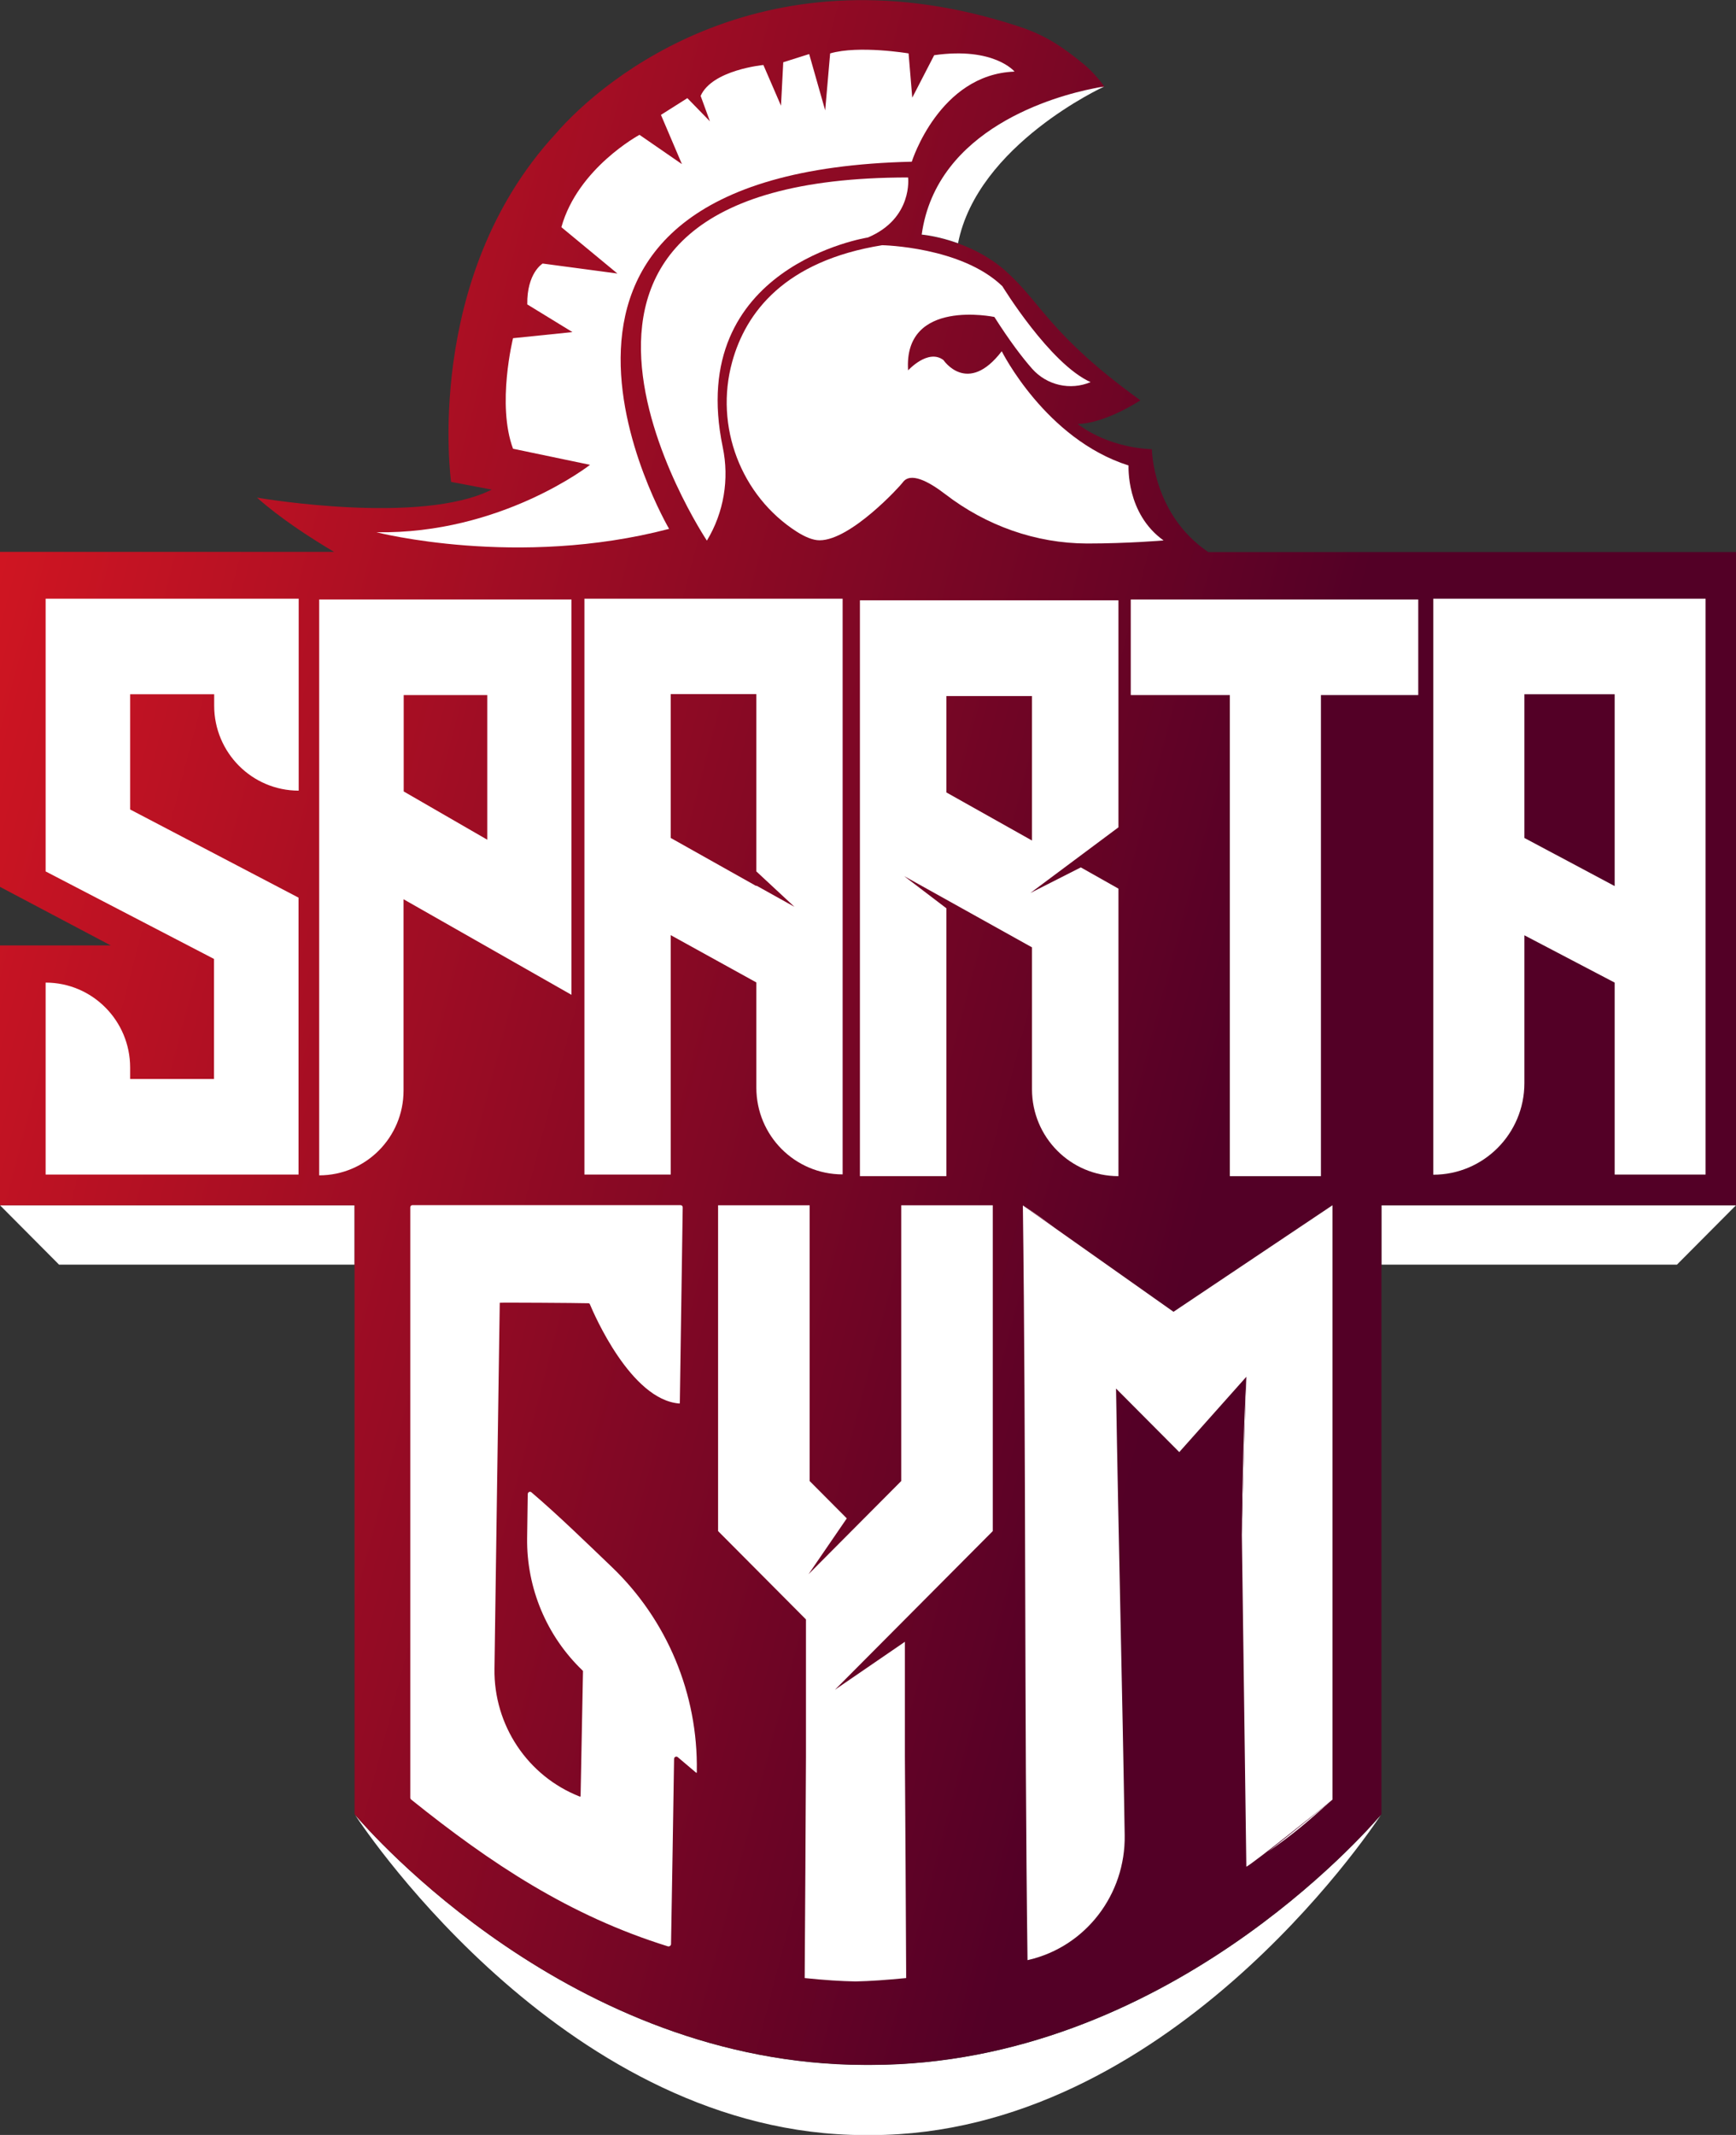<svg width="336" height="413" viewBox="0 0 336 413" fill="none" xmlns="http://www.w3.org/2000/svg">
<rect x="0" y="0" width="336" height="413" fill="#333333" stroke="none"/>
<path d="M68.625 233.159V244.644H11.432L0 233.159H68.625Z" fill="white"/>
<path d="M336 233.159L324.568 244.644H267.375V233.159H336Z" fill="white"/>
<path d="M267.251 351.123C264.865 354.734 225.642 412.907 168.697 413.031H167.303C110.327 412.907 71.135 354.765 68.749 351.123C71.475 354.267 110.606 399.336 167.303 399.461H168.666C225.394 399.336 264.525 354.267 267.251 351.123Z" fill="white"/>
<path d="M168.728 350.937V375.183L168.697 350.937H168.728Z" fill="black"/>
<path d="M168.728 350.937V375.183L168.697 350.937H168.728Z" fill="black"/>
<path d="M336 106.761V233.16H267.375V350.938C267.375 350.938 267.375 350.938 267.344 350.969C267.344 351 267.313 351.031 267.251 351.093C264.524 354.237 225.394 399.306 168.697 399.431H167.303C110.575 399.306 71.445 354.237 68.749 351.093C68.718 351.031 68.687 351 68.656 350.969C68.656 350.938 68.625 350.938 68.625 350.938V233.16H0V182.893H21.44L0 171.563V106.761H64.659C59.826 103.897 54.157 100.193 49.757 96.272C50.904 96.458 81.483 101.594 95.177 94.715L87.307 93.221C87.307 93.221 81.793 53.91 107.415 26.022C117.112 14.724 148.59 -10.768 197.046 5.075C202.313 6.787 205.535 8.965 209.841 12.483C211.266 13.634 213.28 15.969 213.745 16.778L213.373 16.84L212.939 16.902L212.692 16.933L211.762 17.12L211.607 17.151C204.45 18.583 181.245 24.808 178.394 45.413C178.394 45.413 181.462 45.693 185.427 47.094C188.309 48.121 191.655 49.771 194.629 52.416C201.631 58.641 203.211 64.804 220.716 77.441C220.716 77.441 214.024 81.892 208.602 82.016C208.602 82.016 213.869 86.498 222.947 86.903C222.947 86.903 223.04 99.478 233.852 106.792H336V106.761Z" fill="url(#paint0_linear)"/>
<path d="M167.985 45.941C167.985 45.941 132.603 51.419 139.884 86.497C141.185 92.691 140.101 99.165 136.817 104.581C136.817 104.581 89.972 34.331 175.761 34.331C175.761 34.3 176.753 42.237 167.985 45.941Z" fill="white"/>
<path d="M225.208 104.55C225.208 104.55 218.299 105.141 210.399 105.141C200.454 105.11 190.88 101.686 182.98 95.617C179.665 93.064 176.164 91.259 174.708 93.344C174.305 93.936 164.7 104.518 158.628 104.518C157.327 104.518 155.809 103.865 154.229 102.869C143.385 95.928 138.273 82.451 141.712 70.001C144.345 60.445 151.843 50.485 170.742 47.435C170.742 47.435 186.109 47.715 194.009 55.372C194.009 55.372 203.18 70.374 211.081 73.922C207.146 75.572 202.622 74.545 199.772 71.339C197.851 69.16 195.435 65.985 192.46 61.317C192.46 61.317 174.832 57.613 175.761 71.65C175.761 71.65 179.634 67.386 182.608 69.658C182.608 69.658 187.255 76.599 193.886 67.946C193.886 67.946 202.344 84.941 218.423 90.045C218.454 90.139 217.897 99.32 225.208 104.55Z" fill="white"/>
<path d="M57.781 173.648V227.214H41.423H25.188H8.83V190.082C17.877 190.082 25.188 197.458 25.188 206.516V208.726H41.423V185.506L8.83 168.574V115.817H57.812V152.949C48.766 152.949 41.454 145.573 41.454 136.515V134.305H25.188V156.591L57.781 173.648Z" fill="white"/>
<path d="M110.606 192.447L78.106 173.959V210.967C78.106 220.024 70.794 227.369 61.778 227.369V115.972H78.106H110.606V192.447ZM94.309 134.461H78.136V143.954V153.105L94.309 162.442V134.461Z" fill="white"/>
<path d="M113.115 115.817V227.214H129.815V180.9L146.39 190.051V210.406C146.39 219.682 153.857 227.183 163.089 227.183V115.817H113.115ZM146.39 171.313V171.407L129.815 162.1V134.274H146.39V168.574L153.764 175.422L146.39 171.313Z" fill="white"/>
<path d="M216.471 116.128H166.435V227.525H183.166V175.702L174.986 169.477L199.741 183.265V210.718C199.741 220.024 207.239 227.525 216.471 227.525V171.905L209.191 167.796L199.431 172.745L216.471 160.046V116.128ZM199.741 162.598L183.166 153.292V134.648H199.741V162.598Z" fill="white"/>
<path d="M274.5 134.461H255.663V227.525H238.035V134.461H218.857V115.972H274.5V134.461Z" fill="white"/>
<path d="M330.144 227.214H312.516V190.082L295.042 180.931V209.535C295.042 219.308 287.141 227.245 277.413 227.245V115.817H330.113V227.214H330.144ZM312.516 134.305H295.042V162.1L312.516 171.407V134.305Z" fill="white"/>
<path d="M196.364 13.851C181.772 14.38 176.474 31.281 176.474 31.281C88.95 33.304 129.505 102.308 129.505 102.308C100.134 109.996 72.87 102.962 72.87 102.962C97.036 103.367 114.2 89.921 114.2 89.921L99.298 86.808C96.106 78.249 99.298 65.425 99.298 65.425L110.792 64.242L102.055 58.889C101.962 52.788 105.029 50.983 105.029 50.983L119.498 52.913L108.654 43.949C111.845 32.495 123.773 26.083 123.773 26.083L131.984 31.747L127.925 22.223L133.037 18.986L137.405 23.468L135.608 18.55C137.839 13.508 147.753 12.574 147.753 12.574L151.161 20.449L151.595 12.045L156.614 10.458L159.713 21.352L160.673 10.333C166.219 8.715 175.854 10.333 175.854 10.333L176.567 18.893L180.811 10.676C192.43 9.026 196.364 13.851 196.364 13.851Z" fill="white"/>
<path d="M134.71 342.906C133.316 341.723 132.448 341.007 131.178 339.918C130.899 339.669 130.465 339.887 130.465 340.26C130.248 354.391 130.125 361.83 129.877 376.085C129.877 376.366 129.567 376.583 129.288 376.521C110.234 370.607 94.991 360.492 79.562 348.104C79.469 348.011 79.407 347.886 79.407 347.762C79.407 310.816 79.407 270.54 79.407 233.563C79.407 233.314 79.593 233.128 79.841 233.128H131.705C131.952 233.128 132.138 233.314 132.138 233.563C131.922 247.29 131.798 257.623 131.581 271.412C131.581 271.474 131.519 271.536 131.457 271.505C122.1 270.758 114.974 254.23 114.169 252.301C114.107 252.176 114.014 252.114 113.89 252.114C111.938 252.052 96.726 251.958 96.726 252.021C96.385 274.088 96.044 299.455 95.704 322.83C95.549 333.724 102.117 343.591 112.217 347.544C112.279 347.575 112.372 347.513 112.372 347.45C112.558 337.833 112.651 332.946 112.837 323.297C112.837 323.266 112.837 323.235 112.806 323.204L112.775 323.173C105.804 316.512 101.9 307.205 102.024 297.526C102.055 294.755 102.117 291.985 102.148 289.028C102.148 288.655 102.582 288.437 102.86 288.686C108.003 293.075 113.177 298.117 118.382 303.097C129.133 313.368 135.113 327.717 134.865 342.626V342.782C134.927 342.937 134.803 342.968 134.71 342.906Z" fill="white"/>
<path d="M198.006 233.159L204.11 237.454C202.251 236.084 200.237 234.653 198.006 233.159Z" fill="white"/>
<path d="M240.359 296.872C240.451 286.383 240.73 275.987 241.226 266.307L240.359 296.872Z" fill="white"/>
<path d="M257.708 348.259C252.875 352.679 249.87 355.138 245.316 358.282C250.521 354.266 256.624 349.193 257.708 348.259Z" fill="white"/>
<path d="M213.714 16.745C213.714 16.745 189.176 27.95 185.427 47.061C181.493 45.63 178.395 45.38 178.395 45.38C181.245 24.776 204.419 18.551 211.607 17.119L211.762 17.088L212.692 16.901L212.94 16.87L213.373 16.808L213.714 16.745Z" fill="white"/>
<path d="M257.894 233.159V348.135C257.894 348.135 257.832 348.197 257.708 348.291C256.593 349.225 242.558 360.461 241.226 361.114L240.359 296.903L241.226 266.338L228.245 280.905L216.007 268.61C216.471 297.463 217.246 327.375 217.68 355.014C217.866 366.437 210.182 376.553 199.09 379.136C199.028 379.136 198.936 379.167 198.874 379.198C198.254 331.67 198.595 280.687 197.975 233.19L204.079 237.485L204.202 237.578L227.129 253.764L257.894 233.159Z" fill="white"/>
<path d="M175.141 313.275L161.602 326.877L175.141 317.601V339.794C175.234 354.08 175.327 368.367 175.389 382.653C171.454 383.027 168.542 383.244 165.568 383.307C162.594 383.244 159.681 383.058 155.746 382.653C155.839 368.367 155.932 354.08 155.994 339.794V313.275L138.985 296.187V233.159H156.707V286.507L163.895 293.728L156.49 304.529L174.429 286.507V233.159H192.15V296.187L175.141 313.275Z" fill="white"/>
<defs>
<linearGradient id="paint0_linear" x1="-91.532" y1="131.659" x2="237.133" y2="217.728" gradientUnits="userSpaceOnUse">
<stop stop-color="#F71C21"/>
<stop offset="1" stop-color="#530026"/>
</linearGradient>
</defs>
</svg>
